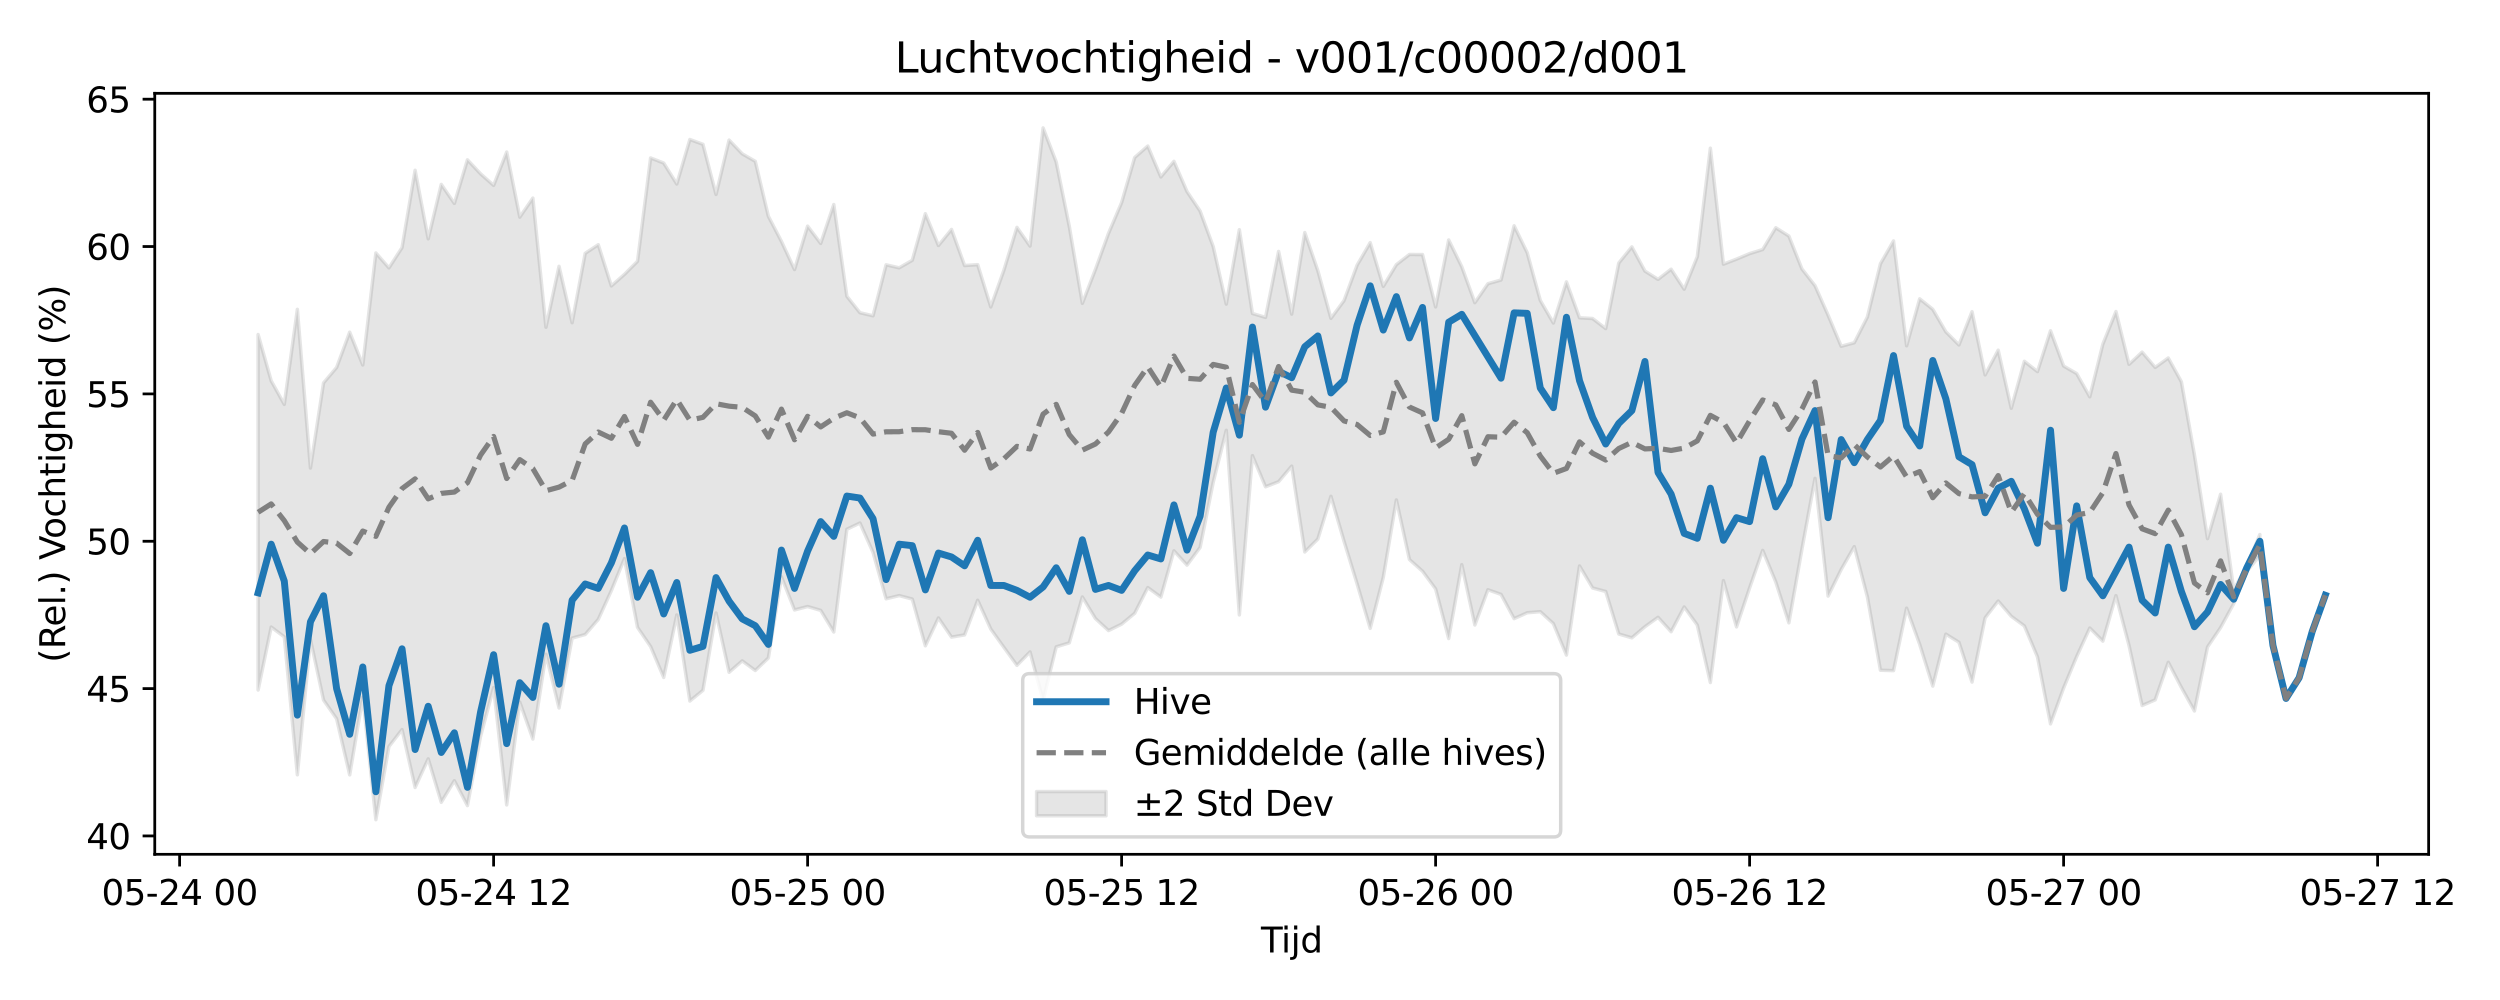 <?xml version="1.0" encoding="utf-8" standalone="no"?>
<!DOCTYPE svg PUBLIC "-//W3C//DTD SVG 1.1//EN"
  "http://www.w3.org/Graphics/SVG/1.1/DTD/svg11.dtd">
<svg xmlns:xlink="http://www.w3.org/1999/xlink" width="720pt" height="288pt" viewBox="0 0 720 288" xmlns="http://www.w3.org/2000/svg" version="1.1">
 <defs>
  <style type="text/css">*{stroke-linejoin: round; stroke-linecap: butt}</style>
 </defs>
 <g id="figure_1">
  <g id="patch_1">
   <path d="M 0 288 
L 720 288 
L 720 0 
L 0 0 
z
" style="fill: #ffffff"/>
  </g>
  <g id="axes_1">
   <g id="patch_2">
    <path d="M 44.57 246.04 
L 699.446 246.04 
L 699.446 26.88 
L 44.57 26.88 
z
" style="fill: #ffffff"/>
   </g>
   <g id="FillBetweenPolyCollection_1">
    <defs>
     <path id="ma4e6193d7c" d="M 74.337 -191.663 
L 74.337 -89.268 
L 78.105 -107.414 
L 81.873 -104.579 
L 85.641 -64.851 
L 89.409 -103.825 
L 93.177 -86.379 
L 96.945 -80.986 
L 100.713 -64.831 
L 104.481 -87.22 
L 108.249 -51.922 
L 112.017 -72.998 
L 115.785 -77.878 
L 119.553 -61.204 
L 123.321 -69.454 
L 127.089 -56.934 
L 130.857 -63.16 
L 134.625 -55.984 
L 138.393 -75.886 
L 142.161 -89.978 
L 145.929 -56.175 
L 149.697 -85.786 
L 153.465 -75.157 
L 157.233 -99.576 
L 161.001 -84.104 
L 164.769 -104.22 
L 168.537 -105.258 
L 172.305 -109.614 
L 176.073 -117.9 
L 179.841 -127.119 
L 183.609 -107.311 
L 187.377 -101.795 
L 191.145 -92.896 
L 194.913 -110.895 
L 198.681 -86.104 
L 202.449 -89.186 
L 206.217 -111.455 
L 209.985 -94.382 
L 213.753 -97.67 
L 217.521 -94.893 
L 221.289 -98.498 
L 225.057 -121.868 
L 228.825 -112.331 
L 232.593 -113.316 
L 236.361 -112.212 
L 240.129 -105.981 
L 243.897 -135.575 
L 247.665 -137.371 
L 251.433 -128.908 
L 255.201 -115.548 
L 258.969 -116.463 
L 262.736 -115.471 
L 266.504 -102.004 
L 270.272 -110.032 
L 274.04 -104.51 
L 277.808 -105.145 
L 281.576 -115.124 
L 285.344 -106.835 
L 289.112 -101.571 
L 292.88 -96.378 
L 296.648 -100.254 
L 300.416 -86.309 
L 304.184 -101.709 
L 307.952 -102.846 
L 311.72 -116.076 
L 315.488 -109.854 
L 319.256 -106.393 
L 323.024 -108.238 
L 326.792 -111.375 
L 330.56 -118.78 
L 334.328 -116.042 
L 338.096 -129.363 
L 341.864 -125.244 
L 345.632 -130.34 
L 349.4 -149.087 
L 353.168 -164.071 
L 356.936 -110.902 
L 360.704 -156.772 
L 364.472 -147.803 
L 368.24 -149.275 
L 372.008 -153.757 
L 375.776 -129.032 
L 379.544 -132.764 
L 383.312 -145.065 
L 387.08 -132.131 
L 390.848 -119.852 
L 394.616 -107.035 
L 398.384 -121.713 
L 402.152 -144.029 
L 405.92 -126.855 
L 409.688 -123.486 
L 413.456 -118.386 
L 417.224 -104.1 
L 420.992 -125.383 
L 424.76 -107.997 
L 428.528 -118.153 
L 432.296 -116.811 
L 436.064 -109.828 
L 439.832 -111.526 
L 443.6 -111.836 
L 447.368 -108.4 
L 451.136 -99.336 
L 454.904 -125.005 
L 458.672 -118.658 
L 462.44 -117.655 
L 466.208 -105.408 
L 469.976 -104.306 
L 473.744 -107.5 
L 477.512 -110.212 
L 481.28 -106.061 
L 485.048 -113.19 
L 488.816 -107.988 
L 492.584 -91.429 
L 496.352 -120.788 
L 500.12 -107.444 
L 503.888 -118.689 
L 507.656 -129.486 
L 511.424 -120.386 
L 515.192 -108.625 
L 518.96 -129.852 
L 522.728 -150.241 
L 526.496 -116.333 
L 530.264 -123.972 
L 534.032 -130.584 
L 537.8 -116.124 
L 541.568 -94.973 
L 545.336 -94.855 
L 549.104 -112.849 
L 552.872 -102.429 
L 556.64 -90.4 
L 560.408 -105.364 
L 564.176 -103.024 
L 567.944 -91.556 
L 571.712 -110.051 
L 575.479 -114.904 
L 579.247 -110.51 
L 583.015 -107.732 
L 586.783 -98.826 
L 590.551 -79.517 
L 594.319 -89.855 
L 598.087 -98.921 
L 601.855 -107.124 
L 605.623 -103.352 
L 609.391 -116.459 
L 613.159 -102.112 
L 616.927 -84.812 
L 620.695 -86.443 
L 624.463 -97.254 
L 628.231 -90.018 
L 631.999 -83.238 
L 635.767 -101.662 
L 639.535 -107.256 
L 643.303 -114.134 
L 647.071 -123.397 
L 650.839 -128.058 
L 650.839 -134.059 
L 650.839 -134.059 
L 647.071 -124.998 
L 643.303 -118.135 
L 639.535 -145.666 
L 635.767 -132.87 
L 631.999 -156.953 
L 628.231 -178.068 
L 624.463 -184.903 
L 620.695 -182.181 
L 616.927 -186.594 
L 613.159 -183.063 
L 609.391 -198.281 
L 605.623 -188.896 
L 601.855 -173.713 
L 598.087 -180.407 
L 594.319 -182.588 
L 590.551 -192.737 
L 586.783 -180.973 
L 583.015 -183.949 
L 579.247 -170.421 
L 575.479 -187.152 
L 571.712 -180.027 
L 567.944 -198.239 
L 564.176 -188.657 
L 560.408 -192.447 
L 556.64 -198.924 
L 552.872 -201.937 
L 549.104 -188.405 
L 545.336 -218.612 
L 541.568 -212.034 
L 537.8 -196.683 
L 534.032 -189.295 
L 530.264 -188.269 
L 526.496 -197.228 
L 522.728 -205.719 
L 518.96 -210.538 
L 515.192 -220.025 
L 511.424 -222.41 
L 507.656 -216.138 
L 503.888 -214.959 
L 500.12 -213.378 
L 496.352 -211.917 
L 492.584 -245.331 
L 488.816 -214.06 
L 485.048 -204.709 
L 481.28 -210.471 
L 477.512 -207.545 
L 473.744 -209.927 
L 469.976 -216.894 
L 466.208 -212.255 
L 462.44 -193.359 
L 458.672 -196.27 
L 454.904 -196.477 
L 451.136 -206.821 
L 447.368 -194.975 
L 443.6 -201.489 
L 439.832 -215.237 
L 436.064 -222.971 
L 432.296 -207.359 
L 428.528 -206.291 
L 424.76 -200.83 
L 420.992 -211.188 
L 417.224 -218.891 
L 413.456 -199.608 
L 409.688 -214.689 
L 405.92 -214.714 
L 402.152 -211.78 
L 398.384 -205.522 
L 394.616 -218.125 
L 390.848 -211.626 
L 387.08 -201.423 
L 383.312 -196.316 
L 379.544 -210.031 
L 375.776 -221.025 
L 372.008 -197.526 
L 368.24 -215.589 
L 364.472 -196.596 
L 360.704 -197.717 
L 356.936 -221.85 
L 353.168 -200.415 
L 349.4 -217.002 
L 345.632 -227.214 
L 341.864 -232.829 
L 338.096 -241.536 
L 334.328 -237.033 
L 330.56 -245.942 
L 326.792 -242.643 
L 323.024 -229.654 
L 319.256 -220.795 
L 315.488 -210.403 
L 311.72 -200.644 
L 307.952 -222.833 
L 304.184 -241.369 
L 300.416 -251.158 
L 296.648 -217.126 
L 292.88 -222.521 
L 289.112 -210.15 
L 285.344 -199.606 
L 281.576 -211.781 
L 277.808 -211.528 
L 274.04 -221.923 
L 270.272 -217.298 
L 266.504 -226.457 
L 262.736 -213.038 
L 258.969 -210.866 
L 255.201 -211.735 
L 251.433 -197.054 
L 247.665 -197.937 
L 243.897 -202.675 
L 240.129 -229.1 
L 236.361 -217.89 
L 232.593 -222.878 
L 228.825 -210.377 
L 225.057 -218.475 
L 221.289 -225.719 
L 217.521 -241.537 
L 213.753 -243.71 
L 209.985 -247.66 
L 206.217 -232 
L 202.449 -246.442 
L 198.681 -247.827 
L 194.913 -235.013 
L 191.145 -241.053 
L 187.377 -242.51 
L 183.609 -212.756 
L 179.841 -208.981 
L 176.073 -205.657 
L 172.305 -217.527 
L 168.537 -215.046 
L 164.769 -195.053 
L 161.001 -211.302 
L 157.233 -193.756 
L 153.465 -230.953 
L 149.697 -225.464 
L 145.929 -244.221 
L 142.161 -234.617 
L 138.393 -237.958 
L 134.625 -241.969 
L 130.857 -229.418 
L 127.089 -234.889 
L 123.321 -219.21 
L 119.553 -238.965 
L 115.785 -216.69 
L 112.017 -210.857 
L 108.249 -215.146 
L 104.481 -182.889 
L 100.713 -192.335 
L 96.945 -182.169 
L 93.177 -177.718 
L 89.409 -153.2 
L 85.641 -198.916 
L 81.873 -171.542 
L 78.105 -178.326 
L 74.337 -191.663 
z
" style="stroke: #808080; stroke-opacity: 0.2"/>
    </defs>
    <g clip-path="url(#p27f1915546)">
     <use xlink:href="#ma4e6193d7c" x="0" y="288" style="fill: #808080; fill-opacity: 0.2; stroke: #808080; stroke-opacity: 0.2"/>
    </g>
   </g>
   <g id="matplotlib.axis_1">
    <g id="xtick_1">
     <g id="line2d_1">
      <defs>
       <path id="m5cc918d5f0" d="M 0 0 
L 0 3.5 
" style="stroke: #000000; stroke-width: 0.8"/>
      </defs>
      <g>
       <use xlink:href="#m5cc918d5f0" x="51.729" y="246.04" style="stroke: #000000; stroke-width: 0.8"/>
      </g>
     </g>
     <g id="text_1">
      <!-- 05-24 00 -->
      <g transform="translate(29.249 260.638) scale(0.1 -0.1)">
       <defs>
        <path id="DejaVuSans-30" d="M 2034 4250 
Q 1547 4250 1301 3770 
Q 1056 3291 1056 2328 
Q 1056 1369 1301 889 
Q 1547 409 2034 409 
Q 2525 409 2770 889 
Q 3016 1369 3016 2328 
Q 3016 3291 2770 3770 
Q 2525 4250 2034 4250 
z
M 2034 4750 
Q 2819 4750 3233 4129 
Q 3647 3509 3647 2328 
Q 3647 1150 3233 529 
Q 2819 -91 2034 -91 
Q 1250 -91 836 529 
Q 422 1150 422 2328 
Q 422 3509 836 4129 
Q 1250 4750 2034 4750 
z
" transform="scale(0.016)"/>
        <path id="DejaVuSans-35" d="M 691 4666 
L 3169 4666 
L 3169 4134 
L 1269 4134 
L 1269 2991 
Q 1406 3038 1543 3061 
Q 1681 3084 1819 3084 
Q 2600 3084 3056 2656 
Q 3513 2228 3513 1497 
Q 3513 744 3044 326 
Q 2575 -91 1722 -91 
Q 1428 -91 1123 -41 
Q 819 9 494 109 
L 494 744 
Q 775 591 1075 516 
Q 1375 441 1709 441 
Q 2250 441 2565 725 
Q 2881 1009 2881 1497 
Q 2881 1984 2565 2268 
Q 2250 2553 1709 2553 
Q 1456 2553 1204 2497 
Q 953 2441 691 2322 
L 691 4666 
z
" transform="scale(0.016)"/>
        <path id="DejaVuSans-2d" d="M 313 2009 
L 1997 2009 
L 1997 1497 
L 313 1497 
L 313 2009 
z
" transform="scale(0.016)"/>
        <path id="DejaVuSans-32" d="M 1228 531 
L 3431 531 
L 3431 0 
L 469 0 
L 469 531 
Q 828 903 1448 1529 
Q 2069 2156 2228 2338 
Q 2531 2678 2651 2914 
Q 2772 3150 2772 3378 
Q 2772 3750 2511 3984 
Q 2250 4219 1831 4219 
Q 1534 4219 1204 4116 
Q 875 4013 500 3803 
L 500 4441 
Q 881 4594 1212 4672 
Q 1544 4750 1819 4750 
Q 2544 4750 2975 4387 
Q 3406 4025 3406 3419 
Q 3406 3131 3298 2873 
Q 3191 2616 2906 2266 
Q 2828 2175 2409 1742 
Q 1991 1309 1228 531 
z
" transform="scale(0.016)"/>
        <path id="DejaVuSans-34" d="M 2419 4116 
L 825 1625 
L 2419 1625 
L 2419 4116 
z
M 2253 4666 
L 3047 4666 
L 3047 1625 
L 3713 1625 
L 3713 1100 
L 3047 1100 
L 3047 0 
L 2419 0 
L 2419 1100 
L 313 1100 
L 313 1709 
L 2253 4666 
z
" transform="scale(0.016)"/>
        <path id="DejaVuSans-20" transform="scale(0.016)"/>
       </defs>
       <use xlink:href="#DejaVuSans-30"/>
       <use xlink:href="#DejaVuSans-35" transform="translate(63.623 0)"/>
       <use xlink:href="#DejaVuSans-2d" transform="translate(127.246 0)"/>
       <use xlink:href="#DejaVuSans-32" transform="translate(163.33 0)"/>
       <use xlink:href="#DejaVuSans-34" transform="translate(226.953 0)"/>
       <use xlink:href="#DejaVuSans-20" transform="translate(290.576 0)"/>
       <use xlink:href="#DejaVuSans-30" transform="translate(322.363 0)"/>
       <use xlink:href="#DejaVuSans-30" transform="translate(385.986 0)"/>
      </g>
     </g>
    </g>
    <g id="xtick_2">
     <g id="line2d_2">
      <g>
       <use xlink:href="#m5cc918d5f0" x="142.161" y="246.04" style="stroke: #000000; stroke-width: 0.8"/>
      </g>
     </g>
     <g id="text_2">
      <!-- 05-24 12 -->
      <g transform="translate(119.68 260.638) scale(0.1 -0.1)">
       <defs>
        <path id="DejaVuSans-31" d="M 794 531 
L 1825 531 
L 1825 4091 
L 703 3866 
L 703 4441 
L 1819 4666 
L 2450 4666 
L 2450 531 
L 3481 531 
L 3481 0 
L 794 0 
L 794 531 
z
" transform="scale(0.016)"/>
       </defs>
       <use xlink:href="#DejaVuSans-30"/>
       <use xlink:href="#DejaVuSans-35" transform="translate(63.623 0)"/>
       <use xlink:href="#DejaVuSans-2d" transform="translate(127.246 0)"/>
       <use xlink:href="#DejaVuSans-32" transform="translate(163.33 0)"/>
       <use xlink:href="#DejaVuSans-34" transform="translate(226.953 0)"/>
       <use xlink:href="#DejaVuSans-20" transform="translate(290.576 0)"/>
       <use xlink:href="#DejaVuSans-31" transform="translate(322.363 0)"/>
       <use xlink:href="#DejaVuSans-32" transform="translate(385.986 0)"/>
      </g>
     </g>
    </g>
    <g id="xtick_3">
     <g id="line2d_3">
      <g>
       <use xlink:href="#m5cc918d5f0" x="232.593" y="246.04" style="stroke: #000000; stroke-width: 0.8"/>
      </g>
     </g>
     <g id="text_3">
      <!-- 05-25 00 -->
      <g transform="translate(210.112 260.638) scale(0.1 -0.1)">
       <use xlink:href="#DejaVuSans-30"/>
       <use xlink:href="#DejaVuSans-35" transform="translate(63.623 0)"/>
       <use xlink:href="#DejaVuSans-2d" transform="translate(127.246 0)"/>
       <use xlink:href="#DejaVuSans-32" transform="translate(163.33 0)"/>
       <use xlink:href="#DejaVuSans-35" transform="translate(226.953 0)"/>
       <use xlink:href="#DejaVuSans-20" transform="translate(290.576 0)"/>
       <use xlink:href="#DejaVuSans-30" transform="translate(322.363 0)"/>
       <use xlink:href="#DejaVuSans-30" transform="translate(385.986 0)"/>
      </g>
     </g>
    </g>
    <g id="xtick_4">
     <g id="line2d_4">
      <g>
       <use xlink:href="#m5cc918d5f0" x="323.024" y="246.04" style="stroke: #000000; stroke-width: 0.8"/>
      </g>
     </g>
     <g id="text_4">
      <!-- 05-25 12 -->
      <g transform="translate(300.544 260.638) scale(0.1 -0.1)">
       <use xlink:href="#DejaVuSans-30"/>
       <use xlink:href="#DejaVuSans-35" transform="translate(63.623 0)"/>
       <use xlink:href="#DejaVuSans-2d" transform="translate(127.246 0)"/>
       <use xlink:href="#DejaVuSans-32" transform="translate(163.33 0)"/>
       <use xlink:href="#DejaVuSans-35" transform="translate(226.953 0)"/>
       <use xlink:href="#DejaVuSans-20" transform="translate(290.576 0)"/>
       <use xlink:href="#DejaVuSans-31" transform="translate(322.363 0)"/>
       <use xlink:href="#DejaVuSans-32" transform="translate(385.986 0)"/>
      </g>
     </g>
    </g>
    <g id="xtick_5">
     <g id="line2d_5">
      <g>
       <use xlink:href="#m5cc918d5f0" x="413.456" y="246.04" style="stroke: #000000; stroke-width: 0.8"/>
      </g>
     </g>
     <g id="text_5">
      <!-- 05-26 00 -->
      <g transform="translate(390.976 260.638) scale(0.1 -0.1)">
       <defs>
        <path id="DejaVuSans-36" d="M 2113 2584 
Q 1688 2584 1439 2293 
Q 1191 2003 1191 1497 
Q 1191 994 1439 701 
Q 1688 409 2113 409 
Q 2538 409 2786 701 
Q 3034 994 3034 1497 
Q 3034 2003 2786 2293 
Q 2538 2584 2113 2584 
z
M 3366 4563 
L 3366 3988 
Q 3128 4100 2886 4159 
Q 2644 4219 2406 4219 
Q 1781 4219 1451 3797 
Q 1122 3375 1075 2522 
Q 1259 2794 1537 2939 
Q 1816 3084 2150 3084 
Q 2853 3084 3261 2657 
Q 3669 2231 3669 1497 
Q 3669 778 3244 343 
Q 2819 -91 2113 -91 
Q 1303 -91 875 529 
Q 447 1150 447 2328 
Q 447 3434 972 4092 
Q 1497 4750 2381 4750 
Q 2619 4750 2861 4703 
Q 3103 4656 3366 4563 
z
" transform="scale(0.016)"/>
       </defs>
       <use xlink:href="#DejaVuSans-30"/>
       <use xlink:href="#DejaVuSans-35" transform="translate(63.623 0)"/>
       <use xlink:href="#DejaVuSans-2d" transform="translate(127.246 0)"/>
       <use xlink:href="#DejaVuSans-32" transform="translate(163.33 0)"/>
       <use xlink:href="#DejaVuSans-36" transform="translate(226.953 0)"/>
       <use xlink:href="#DejaVuSans-20" transform="translate(290.576 0)"/>
       <use xlink:href="#DejaVuSans-30" transform="translate(322.363 0)"/>
       <use xlink:href="#DejaVuSans-30" transform="translate(385.986 0)"/>
      </g>
     </g>
    </g>
    <g id="xtick_6">
     <g id="line2d_6">
      <g>
       <use xlink:href="#m5cc918d5f0" x="503.888" y="246.04" style="stroke: #000000; stroke-width: 0.8"/>
      </g>
     </g>
     <g id="text_6">
      <!-- 05-26 12 -->
      <g transform="translate(481.407 260.638) scale(0.1 -0.1)">
       <use xlink:href="#DejaVuSans-30"/>
       <use xlink:href="#DejaVuSans-35" transform="translate(63.623 0)"/>
       <use xlink:href="#DejaVuSans-2d" transform="translate(127.246 0)"/>
       <use xlink:href="#DejaVuSans-32" transform="translate(163.33 0)"/>
       <use xlink:href="#DejaVuSans-36" transform="translate(226.953 0)"/>
       <use xlink:href="#DejaVuSans-20" transform="translate(290.576 0)"/>
       <use xlink:href="#DejaVuSans-31" transform="translate(322.363 0)"/>
       <use xlink:href="#DejaVuSans-32" transform="translate(385.986 0)"/>
      </g>
     </g>
    </g>
    <g id="xtick_7">
     <g id="line2d_7">
      <g>
       <use xlink:href="#m5cc918d5f0" x="594.319" y="246.04" style="stroke: #000000; stroke-width: 0.8"/>
      </g>
     </g>
     <g id="text_7">
      <!-- 05-27 00 -->
      <g transform="translate(571.839 260.638) scale(0.1 -0.1)">
       <defs>
        <path id="DejaVuSans-37" d="M 525 4666 
L 3525 4666 
L 3525 4397 
L 1831 0 
L 1172 0 
L 2766 4134 
L 525 4134 
L 525 4666 
z
" transform="scale(0.016)"/>
       </defs>
       <use xlink:href="#DejaVuSans-30"/>
       <use xlink:href="#DejaVuSans-35" transform="translate(63.623 0)"/>
       <use xlink:href="#DejaVuSans-2d" transform="translate(127.246 0)"/>
       <use xlink:href="#DejaVuSans-32" transform="translate(163.33 0)"/>
       <use xlink:href="#DejaVuSans-37" transform="translate(226.953 0)"/>
       <use xlink:href="#DejaVuSans-20" transform="translate(290.576 0)"/>
       <use xlink:href="#DejaVuSans-30" transform="translate(322.363 0)"/>
       <use xlink:href="#DejaVuSans-30" transform="translate(385.986 0)"/>
      </g>
     </g>
    </g>
    <g id="xtick_8">
     <g id="line2d_8">
      <g>
       <use xlink:href="#m5cc918d5f0" x="684.751" y="246.04" style="stroke: #000000; stroke-width: 0.8"/>
      </g>
     </g>
     <g id="text_8">
      <!-- 05-27 12 -->
      <g transform="translate(662.271 260.638) scale(0.1 -0.1)">
       <use xlink:href="#DejaVuSans-30"/>
       <use xlink:href="#DejaVuSans-35" transform="translate(63.623 0)"/>
       <use xlink:href="#DejaVuSans-2d" transform="translate(127.246 0)"/>
       <use xlink:href="#DejaVuSans-32" transform="translate(163.33 0)"/>
       <use xlink:href="#DejaVuSans-37" transform="translate(226.953 0)"/>
       <use xlink:href="#DejaVuSans-20" transform="translate(290.576 0)"/>
       <use xlink:href="#DejaVuSans-31" transform="translate(322.363 0)"/>
       <use xlink:href="#DejaVuSans-32" transform="translate(385.986 0)"/>
      </g>
     </g>
    </g>
    <g id="text_9">
     <!-- Tijd -->
     <g transform="translate(363.158 274.317) scale(0.1 -0.1)">
      <defs>
       <path id="DejaVuSans-54" d="M -19 4666 
L 3928 4666 
L 3928 4134 
L 2272 4134 
L 2272 0 
L 1638 0 
L 1638 4134 
L -19 4134 
L -19 4666 
z
" transform="scale(0.016)"/>
       <path id="DejaVuSans-69" d="M 603 3500 
L 1178 3500 
L 1178 0 
L 603 0 
L 603 3500 
z
M 603 4863 
L 1178 4863 
L 1178 4134 
L 603 4134 
L 603 4863 
z
" transform="scale(0.016)"/>
       <path id="DejaVuSans-6a" d="M 603 3500 
L 1178 3500 
L 1178 -63 
Q 1178 -731 923 -1031 
Q 669 -1331 103 -1331 
L -116 -1331 
L -116 -844 
L 38 -844 
Q 366 -844 484 -692 
Q 603 -541 603 -63 
L 603 3500 
z
M 603 4863 
L 1178 4863 
L 1178 4134 
L 603 4134 
L 603 4863 
z
" transform="scale(0.016)"/>
       <path id="DejaVuSans-64" d="M 2906 2969 
L 2906 4863 
L 3481 4863 
L 3481 0 
L 2906 0 
L 2906 525 
Q 2725 213 2448 61 
Q 2172 -91 1784 -91 
Q 1150 -91 751 415 
Q 353 922 353 1747 
Q 353 2572 751 3078 
Q 1150 3584 1784 3584 
Q 2172 3584 2448 3432 
Q 2725 3281 2906 2969 
z
M 947 1747 
Q 947 1113 1208 752 
Q 1469 391 1925 391 
Q 2381 391 2643 752 
Q 2906 1113 2906 1747 
Q 2906 2381 2643 2742 
Q 2381 3103 1925 3103 
Q 1469 3103 1208 2742 
Q 947 2381 947 1747 
z
" transform="scale(0.016)"/>
      </defs>
      <use xlink:href="#DejaVuSans-54"/>
      <use xlink:href="#DejaVuSans-69" transform="translate(57.959 0)"/>
      <use xlink:href="#DejaVuSans-6a" transform="translate(85.742 0)"/>
      <use xlink:href="#DejaVuSans-64" transform="translate(113.525 0)"/>
     </g>
    </g>
   </g>
   <g id="matplotlib.axis_2">
    <g id="ytick_1">
     <g id="line2d_9">
      <defs>
       <path id="m023d2420fb" d="M 0 0 
L -3.5 0 
" style="stroke: #000000; stroke-width: 0.8"/>
      </defs>
      <g>
       <use xlink:href="#m023d2420fb" x="44.57" y="240.756" style="stroke: #000000; stroke-width: 0.8"/>
      </g>
     </g>
     <g id="text_10">
      <!-- 40 -->
      <g transform="translate(24.845 244.555) scale(0.1 -0.1)">
       <use xlink:href="#DejaVuSans-34"/>
       <use xlink:href="#DejaVuSans-30" transform="translate(63.623 0)"/>
      </g>
     </g>
    </g>
    <g id="ytick_2">
     <g id="line2d_10">
      <g>
       <use xlink:href="#m023d2420fb" x="44.57" y="198.318" style="stroke: #000000; stroke-width: 0.8"/>
      </g>
     </g>
     <g id="text_11">
      <!-- 45 -->
      <g transform="translate(24.845 202.117) scale(0.1 -0.1)">
       <use xlink:href="#DejaVuSans-34"/>
       <use xlink:href="#DejaVuSans-35" transform="translate(63.623 0)"/>
      </g>
     </g>
    </g>
    <g id="ytick_3">
     <g id="line2d_11">
      <g>
       <use xlink:href="#m023d2420fb" x="44.57" y="155.881" style="stroke: #000000; stroke-width: 0.8"/>
      </g>
     </g>
     <g id="text_12">
      <!-- 50 -->
      <g transform="translate(24.845 159.68) scale(0.1 -0.1)">
       <use xlink:href="#DejaVuSans-35"/>
       <use xlink:href="#DejaVuSans-30" transform="translate(63.623 0)"/>
      </g>
     </g>
    </g>
    <g id="ytick_4">
     <g id="line2d_12">
      <g>
       <use xlink:href="#m023d2420fb" x="44.57" y="113.443" style="stroke: #000000; stroke-width: 0.8"/>
      </g>
     </g>
     <g id="text_13">
      <!-- 55 -->
      <g transform="translate(24.845 117.242) scale(0.1 -0.1)">
       <use xlink:href="#DejaVuSans-35"/>
       <use xlink:href="#DejaVuSans-35" transform="translate(63.623 0)"/>
      </g>
     </g>
    </g>
    <g id="ytick_5">
     <g id="line2d_13">
      <g>
       <use xlink:href="#m023d2420fb" x="44.57" y="71.005" style="stroke: #000000; stroke-width: 0.8"/>
      </g>
     </g>
     <g id="text_14">
      <!-- 60 -->
      <g transform="translate(24.845 74.805) scale(0.1 -0.1)">
       <use xlink:href="#DejaVuSans-36"/>
       <use xlink:href="#DejaVuSans-30" transform="translate(63.623 0)"/>
      </g>
     </g>
    </g>
    <g id="ytick_6">
     <g id="line2d_14">
      <g>
       <use xlink:href="#m023d2420fb" x="44.57" y="28.568" style="stroke: #000000; stroke-width: 0.8"/>
      </g>
     </g>
     <g id="text_15">
      <!-- 65 -->
      <g transform="translate(24.845 32.367) scale(0.1 -0.1)">
       <use xlink:href="#DejaVuSans-36"/>
       <use xlink:href="#DejaVuSans-35" transform="translate(63.623 0)"/>
      </g>
     </g>
    </g>
    <g id="text_16">
     <!-- (Rel.) Vochtigheid (%) -->
     <g transform="translate(18.765 190.838) rotate(-90) scale(0.1 -0.1)">
      <defs>
       <path id="DejaVuSans-28" d="M 1984 4856 
Q 1566 4138 1362 3434 
Q 1159 2731 1159 2009 
Q 1159 1288 1364 580 
Q 1569 -128 1984 -844 
L 1484 -844 
Q 1016 -109 783 600 
Q 550 1309 550 2009 
Q 550 2706 781 3412 
Q 1013 4119 1484 4856 
L 1984 4856 
z
" transform="scale(0.016)"/>
       <path id="DejaVuSans-52" d="M 2841 2188 
Q 3044 2119 3236 1894 
Q 3428 1669 3622 1275 
L 4263 0 
L 3584 0 
L 2988 1197 
Q 2756 1666 2539 1819 
Q 2322 1972 1947 1972 
L 1259 1972 
L 1259 0 
L 628 0 
L 628 4666 
L 2053 4666 
Q 2853 4666 3247 4331 
Q 3641 3997 3641 3322 
Q 3641 2881 3436 2590 
Q 3231 2300 2841 2188 
z
M 1259 4147 
L 1259 2491 
L 2053 2491 
Q 2509 2491 2742 2702 
Q 2975 2913 2975 3322 
Q 2975 3731 2742 3939 
Q 2509 4147 2053 4147 
L 1259 4147 
z
" transform="scale(0.016)"/>
       <path id="DejaVuSans-65" d="M 3597 1894 
L 3597 1613 
L 953 1613 
Q 991 1019 1311 708 
Q 1631 397 2203 397 
Q 2534 397 2845 478 
Q 3156 559 3463 722 
L 3463 178 
Q 3153 47 2828 -22 
Q 2503 -91 2169 -91 
Q 1331 -91 842 396 
Q 353 884 353 1716 
Q 353 2575 817 3079 
Q 1281 3584 2069 3584 
Q 2775 3584 3186 3129 
Q 3597 2675 3597 1894 
z
M 3022 2063 
Q 3016 2534 2758 2815 
Q 2500 3097 2075 3097 
Q 1594 3097 1305 2825 
Q 1016 2553 972 2059 
L 3022 2063 
z
" transform="scale(0.016)"/>
       <path id="DejaVuSans-6c" d="M 603 4863 
L 1178 4863 
L 1178 0 
L 603 0 
L 603 4863 
z
" transform="scale(0.016)"/>
       <path id="DejaVuSans-2e" d="M 684 794 
L 1344 794 
L 1344 0 
L 684 0 
L 684 794 
z
" transform="scale(0.016)"/>
       <path id="DejaVuSans-29" d="M 513 4856 
L 1013 4856 
Q 1481 4119 1714 3412 
Q 1947 2706 1947 2009 
Q 1947 1309 1714 600 
Q 1481 -109 1013 -844 
L 513 -844 
Q 928 -128 1133 580 
Q 1338 1288 1338 2009 
Q 1338 2731 1133 3434 
Q 928 4138 513 4856 
z
" transform="scale(0.016)"/>
       <path id="DejaVuSans-56" d="M 1831 0 
L 50 4666 
L 709 4666 
L 2188 738 
L 3669 4666 
L 4325 4666 
L 2547 0 
L 1831 0 
z
" transform="scale(0.016)"/>
       <path id="DejaVuSans-6f" d="M 1959 3097 
Q 1497 3097 1228 2736 
Q 959 2375 959 1747 
Q 959 1119 1226 758 
Q 1494 397 1959 397 
Q 2419 397 2687 759 
Q 2956 1122 2956 1747 
Q 2956 2369 2687 2733 
Q 2419 3097 1959 3097 
z
M 1959 3584 
Q 2709 3584 3137 3096 
Q 3566 2609 3566 1747 
Q 3566 888 3137 398 
Q 2709 -91 1959 -91 
Q 1206 -91 779 398 
Q 353 888 353 1747 
Q 353 2609 779 3096 
Q 1206 3584 1959 3584 
z
" transform="scale(0.016)"/>
       <path id="DejaVuSans-63" d="M 3122 3366 
L 3122 2828 
Q 2878 2963 2633 3030 
Q 2388 3097 2138 3097 
Q 1578 3097 1268 2742 
Q 959 2388 959 1747 
Q 959 1106 1268 751 
Q 1578 397 2138 397 
Q 2388 397 2633 464 
Q 2878 531 3122 666 
L 3122 134 
Q 2881 22 2623 -34 
Q 2366 -91 2075 -91 
Q 1284 -91 818 406 
Q 353 903 353 1747 
Q 353 2603 823 3093 
Q 1294 3584 2113 3584 
Q 2378 3584 2631 3529 
Q 2884 3475 3122 3366 
z
" transform="scale(0.016)"/>
       <path id="DejaVuSans-68" d="M 3513 2113 
L 3513 0 
L 2938 0 
L 2938 2094 
Q 2938 2591 2744 2837 
Q 2550 3084 2163 3084 
Q 1697 3084 1428 2787 
Q 1159 2491 1159 1978 
L 1159 0 
L 581 0 
L 581 4863 
L 1159 4863 
L 1159 2956 
Q 1366 3272 1645 3428 
Q 1925 3584 2291 3584 
Q 2894 3584 3203 3211 
Q 3513 2838 3513 2113 
z
" transform="scale(0.016)"/>
       <path id="DejaVuSans-74" d="M 1172 4494 
L 1172 3500 
L 2356 3500 
L 2356 3053 
L 1172 3053 
L 1172 1153 
Q 1172 725 1289 603 
Q 1406 481 1766 481 
L 2356 481 
L 2356 0 
L 1766 0 
Q 1100 0 847 248 
Q 594 497 594 1153 
L 594 3053 
L 172 3053 
L 172 3500 
L 594 3500 
L 594 4494 
L 1172 4494 
z
" transform="scale(0.016)"/>
       <path id="DejaVuSans-67" d="M 2906 1791 
Q 2906 2416 2648 2759 
Q 2391 3103 1925 3103 
Q 1463 3103 1205 2759 
Q 947 2416 947 1791 
Q 947 1169 1205 825 
Q 1463 481 1925 481 
Q 2391 481 2648 825 
Q 2906 1169 2906 1791 
z
M 3481 434 
Q 3481 -459 3084 -895 
Q 2688 -1331 1869 -1331 
Q 1566 -1331 1297 -1286 
Q 1028 -1241 775 -1147 
L 775 -588 
Q 1028 -725 1275 -790 
Q 1522 -856 1778 -856 
Q 2344 -856 2625 -561 
Q 2906 -266 2906 331 
L 2906 616 
Q 2728 306 2450 153 
Q 2172 0 1784 0 
Q 1141 0 747 490 
Q 353 981 353 1791 
Q 353 2603 747 3093 
Q 1141 3584 1784 3584 
Q 2172 3584 2450 3431 
Q 2728 3278 2906 2969 
L 2906 3500 
L 3481 3500 
L 3481 434 
z
" transform="scale(0.016)"/>
       <path id="DejaVuSans-25" d="M 4653 2053 
Q 4381 2053 4226 1822 
Q 4072 1591 4072 1178 
Q 4072 772 4226 539 
Q 4381 306 4653 306 
Q 4919 306 5073 539 
Q 5228 772 5228 1178 
Q 5228 1588 5073 1820 
Q 4919 2053 4653 2053 
z
M 4653 2450 
Q 5147 2450 5437 2106 
Q 5728 1763 5728 1178 
Q 5728 594 5436 251 
Q 5144 -91 4653 -91 
Q 4153 -91 3862 251 
Q 3572 594 3572 1178 
Q 3572 1766 3864 2108 
Q 4156 2450 4653 2450 
z
M 1428 4353 
Q 1159 4353 1004 4120 
Q 850 3888 850 3481 
Q 850 3069 1003 2837 
Q 1156 2606 1428 2606 
Q 1700 2606 1854 2837 
Q 2009 3069 2009 3481 
Q 2009 3884 1853 4118 
Q 1697 4353 1428 4353 
z
M 4250 4750 
L 4750 4750 
L 1831 -91 
L 1331 -91 
L 4250 4750 
z
M 1428 4750 
Q 1922 4750 2215 4408 
Q 2509 4066 2509 3481 
Q 2509 2891 2217 2550 
Q 1925 2209 1428 2209 
Q 931 2209 642 2551 
Q 353 2894 353 3481 
Q 353 4063 643 4406 
Q 934 4750 1428 4750 
z
" transform="scale(0.016)"/>
      </defs>
      <use xlink:href="#DejaVuSans-28"/>
      <use xlink:href="#DejaVuSans-52" transform="translate(39.014 0)"/>
      <use xlink:href="#DejaVuSans-65" transform="translate(103.996 0)"/>
      <use xlink:href="#DejaVuSans-6c" transform="translate(165.52 0)"/>
      <use xlink:href="#DejaVuSans-2e" transform="translate(193.303 0)"/>
      <use xlink:href="#DejaVuSans-29" transform="translate(225.09 0)"/>
      <use xlink:href="#DejaVuSans-20" transform="translate(264.104 0)"/>
      <use xlink:href="#DejaVuSans-56" transform="translate(295.891 0)"/>
      <use xlink:href="#DejaVuSans-6f" transform="translate(356.549 0)"/>
      <use xlink:href="#DejaVuSans-63" transform="translate(417.73 0)"/>
      <use xlink:href="#DejaVuSans-68" transform="translate(472.711 0)"/>
      <use xlink:href="#DejaVuSans-74" transform="translate(536.09 0)"/>
      <use xlink:href="#DejaVuSans-69" transform="translate(575.299 0)"/>
      <use xlink:href="#DejaVuSans-67" transform="translate(603.082 0)"/>
      <use xlink:href="#DejaVuSans-68" transform="translate(666.559 0)"/>
      <use xlink:href="#DejaVuSans-65" transform="translate(729.938 0)"/>
      <use xlink:href="#DejaVuSans-69" transform="translate(791.461 0)"/>
      <use xlink:href="#DejaVuSans-64" transform="translate(819.244 0)"/>
      <use xlink:href="#DejaVuSans-20" transform="translate(882.721 0)"/>
      <use xlink:href="#DejaVuSans-28" transform="translate(914.508 0)"/>
      <use xlink:href="#DejaVuSans-25" transform="translate(953.521 0)"/>
      <use xlink:href="#DejaVuSans-29" transform="translate(1048.541 0)"/>
     </g>
    </g>
   </g>
   <g id="line2d_15">
    <path d="M 74.337 170.734 
L 78.105 156.729 
L 81.873 167.339 
L 85.641 205.957 
L 89.409 179.08 
L 93.177 171.583 
L 96.945 198.318 
L 100.713 211.474 
L 104.481 192.094 
L 108.249 228.025 
L 112.017 197.469 
L 115.785 186.86 
L 119.553 215.859 
L 123.321 203.411 
L 127.089 216.708 
L 130.857 211.05 
L 134.625 226.751 
L 138.393 205.108 
L 142.161 188.558 
L 145.929 214.162 
L 149.697 196.621 
L 153.465 200.864 
L 157.233 180.212 
L 161.001 197.045 
L 164.769 172.856 
L 168.537 168.188 
L 172.305 169.461 
L 176.073 162.105 
L 179.841 152.061 
L 183.609 172.007 
L 187.377 164.934 
L 191.145 176.817 
L 194.913 167.763 
L 198.681 187.284 
L 202.449 186.153 
L 206.217 166.349 
L 209.985 173.139 
L 213.753 178.231 
L 217.521 180.212 
L 221.289 185.587 
L 225.057 158.427 
L 228.825 169.461 
L 232.593 158.71 
L 236.361 150.222 
L 240.129 154.466 
L 243.897 142.866 
L 247.665 143.432 
L 251.433 149.374 
L 255.201 166.914 
L 258.969 156.729 
L 262.736 157.154 
L 266.504 169.885 
L 270.272 159.276 
L 274.04 160.407 
L 277.808 162.954 
L 281.576 155.598 
L 285.344 168.612 
L 289.112 168.612 
L 292.88 170.026 
L 296.648 172.007 
L 300.416 169.036 
L 304.184 163.519 
L 307.952 170.309 
L 311.72 155.456 
L 315.488 169.744 
L 319.256 168.612 
L 323.024 170.026 
L 326.792 164.368 
L 330.56 159.841 
L 334.328 160.973 
L 338.096 145.413 
L 341.864 158.427 
L 345.632 148.666 
L 349.4 124.477 
L 353.168 111.746 
L 356.936 125.326 
L 360.704 94.205 
L 364.472 117.262 
L 368.24 106.936 
L 372.008 108.775 
L 375.776 99.863 
L 379.544 96.751 
L 383.312 113.16 
L 387.08 109.482 
L 390.848 93.639 
L 394.616 82.322 
L 398.384 95.053 
L 402.152 85.434 
L 405.92 97.317 
L 409.688 88.546 
L 413.456 120.516 
L 417.224 92.79 
L 420.992 90.527 
L 432.296 108.916 
L 436.064 90.102 
L 439.832 90.244 
L 443.6 111.746 
L 447.368 117.404 
L 451.136 91.375 
L 454.904 109.624 
L 458.672 120.233 
L 462.44 127.872 
L 466.208 121.931 
L 469.976 118.253 
L 473.744 104.107 
L 477.512 136.076 
L 481.28 142.301 
L 485.048 153.617 
L 488.816 155.032 
L 492.584 140.603 
L 496.352 155.598 
L 500.12 149.091 
L 503.888 150.222 
L 507.656 132.116 
L 511.424 145.979 
L 515.192 139.471 
L 518.96 126.457 
L 522.728 118.253 
L 526.496 149.091 
L 530.264 126.599 
L 534.032 133.247 
L 537.8 126.599 
L 541.568 121.082 
L 545.336 102.409 
L 549.104 122.779 
L 552.872 128.438 
L 556.64 103.824 
L 560.408 114.858 
L 564.176 131.55 
L 567.944 133.813 
L 571.712 147.676 
L 575.479 140.603 
L 579.247 138.623 
L 583.015 146.544 
L 586.783 156.446 
L 590.551 123.911 
L 594.319 169.461 
L 598.087 145.696 
L 601.855 166.349 
L 605.623 171.583 
L 613.159 157.578 
L 616.927 172.856 
L 620.695 176.534 
L 624.463 157.578 
L 628.231 170.309 
L 631.999 180.494 
L 635.767 176.251 
L 639.535 168.329 
L 643.303 172.573 
L 647.071 163.519 
L 650.839 155.881 
L 654.607 185.87 
L 658.375 201.147 
L 662.143 195.206 
L 665.911 181.909 
L 669.679 171.441 
L 669.679 171.441 
" clip-path="url(#p27f1915546)" style="fill: none; stroke: #1f77b4; stroke-width: 2; stroke-linecap: square"/>
   </g>
   <g id="line2d_16">
    <path d="M 74.337 147.535 
L 78.105 145.13 
L 81.873 149.939 
L 85.641 156.116 
L 89.409 159.488 
L 93.177 155.951 
L 96.945 156.423 
L 100.713 159.417 
L 104.481 152.945 
L 108.249 154.466 
L 112.017 146.073 
L 115.785 140.716 
L 119.553 137.915 
L 123.321 143.668 
L 127.089 142.088 
L 130.857 141.711 
L 134.625 139.023 
L 138.393 131.078 
L 142.161 125.703 
L 145.929 137.802 
L 149.697 132.375 
L 153.465 134.945 
L 157.233 141.334 
L 161.001 140.297 
L 164.769 138.363 
L 168.537 127.848 
L 172.305 124.43 
L 176.073 126.221 
L 179.841 119.95 
L 183.609 127.966 
L 187.377 115.848 
L 191.145 121.025 
L 194.913 115.046 
L 198.681 121.035 
L 202.449 120.186 
L 206.217 116.272 
L 209.985 116.979 
L 213.753 117.31 
L 217.521 119.785 
L 221.289 125.891 
L 225.057 117.828 
L 228.825 126.646 
L 232.593 119.903 
L 236.361 122.949 
L 240.129 120.459 
L 243.897 118.875 
L 247.665 120.346 
L 251.433 125.019 
L 255.201 124.359 
L 258.969 124.335 
L 262.736 123.746 
L 266.504 123.769 
L 270.272 124.335 
L 274.04 124.783 
L 277.808 129.664 
L 281.576 124.548 
L 285.344 134.78 
L 289.112 132.139 
L 292.88 128.551 
L 296.648 129.31 
L 300.416 119.266 
L 304.184 116.461 
L 307.952 125.161 
L 311.72 129.64 
L 315.488 127.872 
L 319.256 124.406 
L 323.024 119.054 
L 326.792 110.991 
L 330.56 105.639 
L 334.328 111.463 
L 338.096 102.551 
L 341.864 108.963 
L 345.632 109.223 
L 349.4 104.955 
L 353.168 105.757 
L 356.936 121.624 
L 360.704 110.755 
L 364.472 115.801 
L 368.24 105.568 
L 372.008 112.358 
L 375.776 112.971 
L 379.544 116.602 
L 383.312 117.31 
L 387.08 121.223 
L 390.848 122.261 
L 394.616 125.42 
L 398.384 124.382 
L 402.152 110.095 
L 405.92 117.215 
L 409.688 118.913 
L 413.456 129.003 
L 417.224 126.504 
L 420.992 119.714 
L 424.76 133.587 
L 428.528 125.778 
L 432.296 125.915 
L 436.064 121.6 
L 439.832 124.618 
L 443.6 131.338 
L 447.368 136.312 
L 451.136 134.921 
L 454.904 127.259 
L 458.672 130.536 
L 462.44 132.493 
L 466.208 129.169 
L 469.976 127.4 
L 473.744 129.286 
L 477.512 129.121 
L 481.28 129.734 
L 485.048 129.051 
L 488.816 126.976 
L 492.584 119.62 
L 496.352 121.648 
L 500.12 127.589 
L 503.888 121.176 
L 507.656 115.188 
L 511.424 116.602 
L 515.192 123.675 
L 518.96 117.805 
L 522.728 110.02 
L 526.496 131.22 
L 530.264 131.88 
L 534.032 128.06 
L 537.8 131.597 
L 541.568 134.497 
L 545.336 131.267 
L 549.104 137.373 
L 552.872 135.817 
L 556.64 143.338 
L 560.408 139.094 
L 564.176 142.159 
L 567.944 143.102 
L 571.712 142.961 
L 575.479 136.972 
L 579.247 147.535 
L 583.015 142.159 
L 586.783 148.1 
L 590.551 151.873 
L 594.319 151.778 
L 598.087 148.336 
L 601.855 147.582 
L 605.623 141.876 
L 609.391 130.63 
L 613.159 145.413 
L 616.927 152.297 
L 620.695 153.688 
L 624.463 146.922 
L 628.231 153.957 
L 631.999 167.905 
L 635.767 170.734 
L 639.535 161.539 
L 643.303 171.865 
L 647.071 163.802 
L 650.839 156.942 
L 654.607 185.87 
L 658.375 201.147 
L 662.143 195.206 
L 665.911 181.909 
L 669.679 171.441 
L 669.679 171.441 
" clip-path="url(#p27f1915546)" style="fill: none; stroke-dasharray: 5.55,2.4; stroke-dashoffset: 0; stroke: #808080; stroke-width: 1.5"/>
   </g>
   <g id="patch_3">
    <path d="M 44.57 246.04 
L 44.57 26.88 
" style="fill: none; stroke: #000000; stroke-width: 0.8; stroke-linejoin: miter; stroke-linecap: square"/>
   </g>
   <g id="patch_4">
    <path d="M 699.446 246.04 
L 699.446 26.88 
" style="fill: none; stroke: #000000; stroke-width: 0.8; stroke-linejoin: miter; stroke-linecap: square"/>
   </g>
   <g id="patch_5">
    <path d="M 44.57 246.04 
L 699.446 246.04 
" style="fill: none; stroke: #000000; stroke-width: 0.8; stroke-linejoin: miter; stroke-linecap: square"/>
   </g>
   <g id="patch_6">
    <path d="M 44.57 26.88 
L 699.446 26.88 
" style="fill: none; stroke: #000000; stroke-width: 0.8; stroke-linejoin: miter; stroke-linecap: square"/>
   </g>
   <g id="text_17">
    <!-- Luchtvochtigheid - v001/c00002/d001 -->
    <g transform="translate(257.718 20.88) scale(0.12 -0.12)">
     <defs>
      <path id="DejaVuSans-4c" d="M 628 4666 
L 1259 4666 
L 1259 531 
L 3531 531 
L 3531 0 
L 628 0 
L 628 4666 
z
" transform="scale(0.016)"/>
      <path id="DejaVuSans-75" d="M 544 1381 
L 544 3500 
L 1119 3500 
L 1119 1403 
Q 1119 906 1312 657 
Q 1506 409 1894 409 
Q 2359 409 2629 706 
Q 2900 1003 2900 1516 
L 2900 3500 
L 3475 3500 
L 3475 0 
L 2900 0 
L 2900 538 
Q 2691 219 2414 64 
Q 2138 -91 1772 -91 
Q 1169 -91 856 284 
Q 544 659 544 1381 
z
M 1991 3584 
L 1991 3584 
z
" transform="scale(0.016)"/>
      <path id="DejaVuSans-76" d="M 191 3500 
L 800 3500 
L 1894 563 
L 2988 3500 
L 3597 3500 
L 2284 0 
L 1503 0 
L 191 3500 
z
" transform="scale(0.016)"/>
      <path id="DejaVuSans-2f" d="M 1625 4666 
L 2156 4666 
L 531 -594 
L 0 -594 
L 1625 4666 
z
" transform="scale(0.016)"/>
     </defs>
     <use xlink:href="#DejaVuSans-4c"/>
     <use xlink:href="#DejaVuSans-75" transform="translate(53.963 0)"/>
     <use xlink:href="#DejaVuSans-63" transform="translate(117.342 0)"/>
     <use xlink:href="#DejaVuSans-68" transform="translate(172.322 0)"/>
     <use xlink:href="#DejaVuSans-74" transform="translate(235.701 0)"/>
     <use xlink:href="#DejaVuSans-76" transform="translate(274.91 0)"/>
     <use xlink:href="#DejaVuSans-6f" transform="translate(334.09 0)"/>
     <use xlink:href="#DejaVuSans-63" transform="translate(395.271 0)"/>
     <use xlink:href="#DejaVuSans-68" transform="translate(450.252 0)"/>
     <use xlink:href="#DejaVuSans-74" transform="translate(513.631 0)"/>
     <use xlink:href="#DejaVuSans-69" transform="translate(552.84 0)"/>
     <use xlink:href="#DejaVuSans-67" transform="translate(580.623 0)"/>
     <use xlink:href="#DejaVuSans-68" transform="translate(644.1 0)"/>
     <use xlink:href="#DejaVuSans-65" transform="translate(707.479 0)"/>
     <use xlink:href="#DejaVuSans-69" transform="translate(769.002 0)"/>
     <use xlink:href="#DejaVuSans-64" transform="translate(796.785 0)"/>
     <use xlink:href="#DejaVuSans-20" transform="translate(860.262 0)"/>
     <use xlink:href="#DejaVuSans-2d" transform="translate(892.049 0)"/>
     <use xlink:href="#DejaVuSans-20" transform="translate(928.133 0)"/>
     <use xlink:href="#DejaVuSans-76" transform="translate(959.92 0)"/>
     <use xlink:href="#DejaVuSans-30" transform="translate(1019.1 0)"/>
     <use xlink:href="#DejaVuSans-30" transform="translate(1082.723 0)"/>
     <use xlink:href="#DejaVuSans-31" transform="translate(1146.346 0)"/>
     <use xlink:href="#DejaVuSans-2f" transform="translate(1209.969 0)"/>
     <use xlink:href="#DejaVuSans-63" transform="translate(1243.66 0)"/>
     <use xlink:href="#DejaVuSans-30" transform="translate(1298.641 0)"/>
     <use xlink:href="#DejaVuSans-30" transform="translate(1362.264 0)"/>
     <use xlink:href="#DejaVuSans-30" transform="translate(1425.887 0)"/>
     <use xlink:href="#DejaVuSans-30" transform="translate(1489.51 0)"/>
     <use xlink:href="#DejaVuSans-32" transform="translate(1553.133 0)"/>
     <use xlink:href="#DejaVuSans-2f" transform="translate(1616.756 0)"/>
     <use xlink:href="#DejaVuSans-64" transform="translate(1650.447 0)"/>
     <use xlink:href="#DejaVuSans-30" transform="translate(1713.924 0)"/>
     <use xlink:href="#DejaVuSans-30" transform="translate(1777.547 0)"/>
     <use xlink:href="#DejaVuSans-31" transform="translate(1841.17 0)"/>
    </g>
   </g>
   <g id="legend_1">
    <g id="patch_7">
     <path d="M 296.536 241.04 
L 447.48 241.04 
Q 449.48 241.04 449.48 239.04 
L 449.48 196.006 
Q 449.48 194.006 447.48 194.006 
L 296.536 194.006 
Q 294.536 194.006 294.536 196.006 
L 294.536 239.04 
Q 294.536 241.04 296.536 241.04 
z
" style="fill: #ffffff; opacity: 0.8; stroke: #cccccc; stroke-linejoin: miter"/>
    </g>
    <g id="line2d_17">
     <path d="M 298.536 202.104 
L 308.536 202.104 
L 318.536 202.104 
" style="fill: none; stroke: #1f77b4; stroke-width: 2; stroke-linecap: square"/>
    </g>
    <g id="text_18">
     <!-- Hive -->
     <g transform="translate(326.536 205.604) scale(0.1 -0.1)">
      <defs>
       <path id="DejaVuSans-48" d="M 628 4666 
L 1259 4666 
L 1259 2753 
L 3553 2753 
L 3553 4666 
L 4184 4666 
L 4184 0 
L 3553 0 
L 3553 2222 
L 1259 2222 
L 1259 0 
L 628 0 
L 628 4666 
z
" transform="scale(0.016)"/>
      </defs>
      <use xlink:href="#DejaVuSans-48"/>
      <use xlink:href="#DejaVuSans-69" transform="translate(75.195 0)"/>
      <use xlink:href="#DejaVuSans-76" transform="translate(102.979 0)"/>
      <use xlink:href="#DejaVuSans-65" transform="translate(162.158 0)"/>
     </g>
    </g>
    <g id="line2d_18">
     <path d="M 298.536 216.782 
L 308.536 216.782 
L 318.536 216.782 
" style="fill: none; stroke-dasharray: 5.55,2.4; stroke-dashoffset: 0; stroke: #808080; stroke-width: 1.5"/>
    </g>
    <g id="text_19">
     <!-- Gemiddelde (alle hives) -->
     <g transform="translate(326.536 220.282) scale(0.1 -0.1)">
      <defs>
       <path id="DejaVuSans-47" d="M 3809 666 
L 3809 1919 
L 2778 1919 
L 2778 2438 
L 4434 2438 
L 4434 434 
Q 4069 175 3628 42 
Q 3188 -91 2688 -91 
Q 1594 -91 976 548 
Q 359 1188 359 2328 
Q 359 3472 976 4111 
Q 1594 4750 2688 4750 
Q 3144 4750 3555 4637 
Q 3966 4525 4313 4306 
L 4313 3634 
Q 3963 3931 3569 4081 
Q 3175 4231 2741 4231 
Q 1884 4231 1454 3753 
Q 1025 3275 1025 2328 
Q 1025 1384 1454 906 
Q 1884 428 2741 428 
Q 3075 428 3337 486 
Q 3600 544 3809 666 
z
" transform="scale(0.016)"/>
       <path id="DejaVuSans-6d" d="M 3328 2828 
Q 3544 3216 3844 3400 
Q 4144 3584 4550 3584 
Q 5097 3584 5394 3201 
Q 5691 2819 5691 2113 
L 5691 0 
L 5113 0 
L 5113 2094 
Q 5113 2597 4934 2840 
Q 4756 3084 4391 3084 
Q 3944 3084 3684 2787 
Q 3425 2491 3425 1978 
L 3425 0 
L 2847 0 
L 2847 2094 
Q 2847 2600 2669 2842 
Q 2491 3084 2119 3084 
Q 1678 3084 1418 2786 
Q 1159 2488 1159 1978 
L 1159 0 
L 581 0 
L 581 3500 
L 1159 3500 
L 1159 2956 
Q 1356 3278 1631 3431 
Q 1906 3584 2284 3584 
Q 2666 3584 2933 3390 
Q 3200 3197 3328 2828 
z
" transform="scale(0.016)"/>
       <path id="DejaVuSans-61" d="M 2194 1759 
Q 1497 1759 1228 1600 
Q 959 1441 959 1056 
Q 959 750 1161 570 
Q 1363 391 1709 391 
Q 2188 391 2477 730 
Q 2766 1069 2766 1631 
L 2766 1759 
L 2194 1759 
z
M 3341 1997 
L 3341 0 
L 2766 0 
L 2766 531 
Q 2569 213 2275 61 
Q 1981 -91 1556 -91 
Q 1019 -91 701 211 
Q 384 513 384 1019 
Q 384 1609 779 1909 
Q 1175 2209 1959 2209 
L 2766 2209 
L 2766 2266 
Q 2766 2663 2505 2880 
Q 2244 3097 1772 3097 
Q 1472 3097 1187 3025 
Q 903 2953 641 2809 
L 641 3341 
Q 956 3463 1253 3523 
Q 1550 3584 1831 3584 
Q 2591 3584 2966 3190 
Q 3341 2797 3341 1997 
z
" transform="scale(0.016)"/>
       <path id="DejaVuSans-73" d="M 2834 3397 
L 2834 2853 
Q 2591 2978 2328 3040 
Q 2066 3103 1784 3103 
Q 1356 3103 1142 2972 
Q 928 2841 928 2578 
Q 928 2378 1081 2264 
Q 1234 2150 1697 2047 
L 1894 2003 
Q 2506 1872 2764 1633 
Q 3022 1394 3022 966 
Q 3022 478 2636 193 
Q 2250 -91 1575 -91 
Q 1294 -91 989 -36 
Q 684 19 347 128 
L 347 722 
Q 666 556 975 473 
Q 1284 391 1588 391 
Q 1994 391 2212 530 
Q 2431 669 2431 922 
Q 2431 1156 2273 1281 
Q 2116 1406 1581 1522 
L 1381 1569 
Q 847 1681 609 1914 
Q 372 2147 372 2553 
Q 372 3047 722 3315 
Q 1072 3584 1716 3584 
Q 2034 3584 2315 3537 
Q 2597 3491 2834 3397 
z
" transform="scale(0.016)"/>
      </defs>
      <use xlink:href="#DejaVuSans-47"/>
      <use xlink:href="#DejaVuSans-65" transform="translate(77.49 0)"/>
      <use xlink:href="#DejaVuSans-6d" transform="translate(139.014 0)"/>
      <use xlink:href="#DejaVuSans-69" transform="translate(236.426 0)"/>
      <use xlink:href="#DejaVuSans-64" transform="translate(264.209 0)"/>
      <use xlink:href="#DejaVuSans-64" transform="translate(327.686 0)"/>
      <use xlink:href="#DejaVuSans-65" transform="translate(391.162 0)"/>
      <use xlink:href="#DejaVuSans-6c" transform="translate(452.686 0)"/>
      <use xlink:href="#DejaVuSans-64" transform="translate(480.469 0)"/>
      <use xlink:href="#DejaVuSans-65" transform="translate(543.945 0)"/>
      <use xlink:href="#DejaVuSans-20" transform="translate(605.469 0)"/>
      <use xlink:href="#DejaVuSans-28" transform="translate(637.256 0)"/>
      <use xlink:href="#DejaVuSans-61" transform="translate(676.27 0)"/>
      <use xlink:href="#DejaVuSans-6c" transform="translate(737.549 0)"/>
      <use xlink:href="#DejaVuSans-6c" transform="translate(765.332 0)"/>
      <use xlink:href="#DejaVuSans-65" transform="translate(793.115 0)"/>
      <use xlink:href="#DejaVuSans-20" transform="translate(854.639 0)"/>
      <use xlink:href="#DejaVuSans-68" transform="translate(886.426 0)"/>
      <use xlink:href="#DejaVuSans-69" transform="translate(949.805 0)"/>
      <use xlink:href="#DejaVuSans-76" transform="translate(977.588 0)"/>
      <use xlink:href="#DejaVuSans-65" transform="translate(1036.768 0)"/>
      <use xlink:href="#DejaVuSans-73" transform="translate(1098.291 0)"/>
      <use xlink:href="#DejaVuSans-29" transform="translate(1150.391 0)"/>
     </g>
    </g>
    <g id="patch_8">
     <path d="M 298.536 234.96 
L 318.536 234.96 
L 318.536 227.96 
L 298.536 227.96 
z
" style="fill: #808080; fill-opacity: 0.2; stroke: #808080; stroke-opacity: 0.2; stroke-linejoin: miter"/>
    </g>
    <g id="text_20">
     <!-- ±2 Std Dev -->
     <g transform="translate(326.536 234.96) scale(0.1 -0.1)">
      <defs>
       <path id="DejaVuSans-b1" d="M 2944 4013 
L 2944 2803 
L 4684 2803 
L 4684 2272 
L 2944 2272 
L 2944 1063 
L 2419 1063 
L 2419 2272 
L 678 2272 
L 678 2803 
L 2419 2803 
L 2419 4013 
L 2944 4013 
z
M 678 531 
L 4684 531 
L 4684 0 
L 678 0 
L 678 531 
z
" transform="scale(0.016)"/>
       <path id="DejaVuSans-53" d="M 3425 4513 
L 3425 3897 
Q 3066 4069 2747 4153 
Q 2428 4238 2131 4238 
Q 1616 4238 1336 4038 
Q 1056 3838 1056 3469 
Q 1056 3159 1242 3001 
Q 1428 2844 1947 2747 
L 2328 2669 
Q 3034 2534 3370 2195 
Q 3706 1856 3706 1288 
Q 3706 609 3251 259 
Q 2797 -91 1919 -91 
Q 1588 -91 1214 -16 
Q 841 59 441 206 
L 441 856 
Q 825 641 1194 531 
Q 1563 422 1919 422 
Q 2459 422 2753 634 
Q 3047 847 3047 1241 
Q 3047 1584 2836 1778 
Q 2625 1972 2144 2069 
L 1759 2144 
Q 1053 2284 737 2584 
Q 422 2884 422 3419 
Q 422 4038 858 4394 
Q 1294 4750 2059 4750 
Q 2388 4750 2728 4690 
Q 3069 4631 3425 4513 
z
" transform="scale(0.016)"/>
       <path id="DejaVuSans-44" d="M 1259 4147 
L 1259 519 
L 2022 519 
Q 2988 519 3436 956 
Q 3884 1394 3884 2338 
Q 3884 3275 3436 3711 
Q 2988 4147 2022 4147 
L 1259 4147 
z
M 628 4666 
L 1925 4666 
Q 3281 4666 3915 4102 
Q 4550 3538 4550 2338 
Q 4550 1131 3912 565 
Q 3275 0 1925 0 
L 628 0 
L 628 4666 
z
" transform="scale(0.016)"/>
      </defs>
      <use xlink:href="#DejaVuSans-b1"/>
      <use xlink:href="#DejaVuSans-32" transform="translate(83.789 0)"/>
      <use xlink:href="#DejaVuSans-20" transform="translate(147.412 0)"/>
      <use xlink:href="#DejaVuSans-53" transform="translate(179.199 0)"/>
      <use xlink:href="#DejaVuSans-74" transform="translate(242.676 0)"/>
      <use xlink:href="#DejaVuSans-64" transform="translate(281.885 0)"/>
      <use xlink:href="#DejaVuSans-20" transform="translate(345.361 0)"/>
      <use xlink:href="#DejaVuSans-44" transform="translate(377.148 0)"/>
      <use xlink:href="#DejaVuSans-65" transform="translate(454.15 0)"/>
      <use xlink:href="#DejaVuSans-76" transform="translate(515.674 0)"/>
     </g>
    </g>
   </g>
  </g>
 </g>
 <defs>
  <clipPath id="p27f1915546">
   <rect x="44.57" y="26.88" width="654.876" height="219.16"/>
  </clipPath>
 </defs>
</svg>
